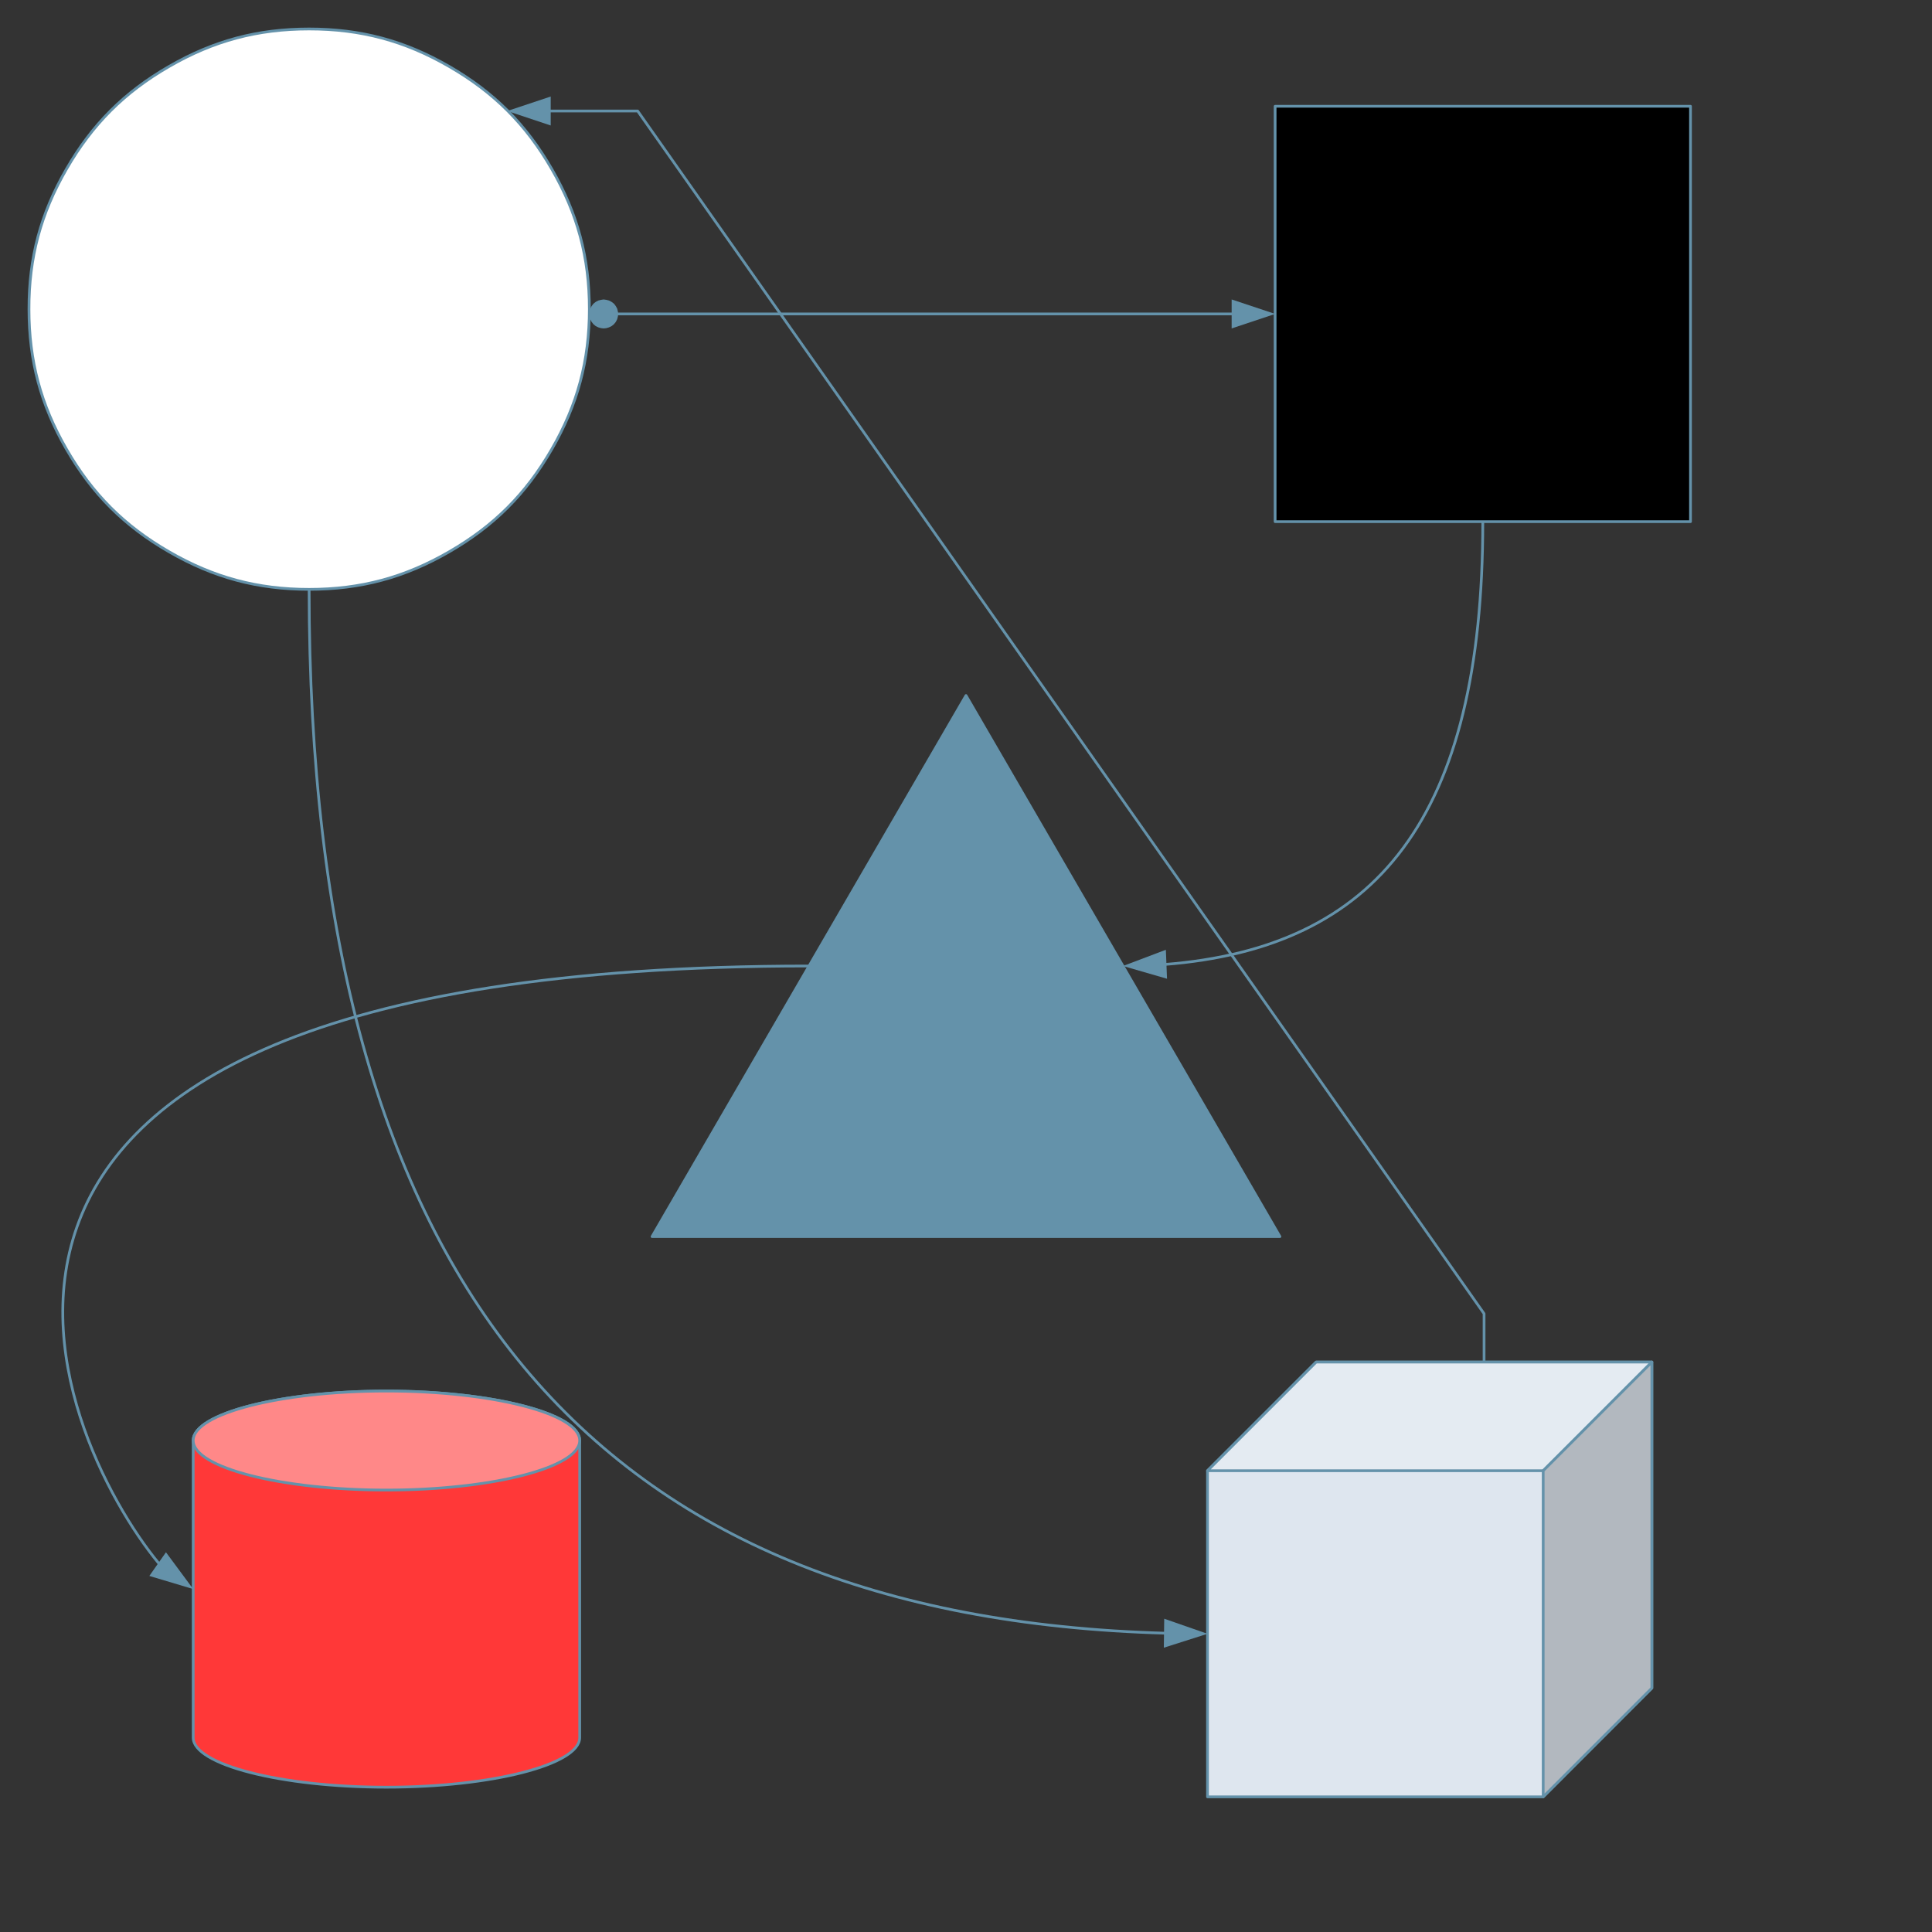 <?xml version="1.0" encoding="UTF-8"?>
<!DOCTYPE svg PUBLIC "-//W3C//DTD SVG 1.1//EN" "http://www.w3.org/Graphics/SVG/1.1/DTD/svg11.dtd">
<svg version="1.2" width="200mm" height="200mm" viewBox="0 0 20000 20000" preserveAspectRatio="xMidYMid" fill-rule="evenodd" stroke-width="28.222" stroke-linejoin="round" xmlns="http://www.w3.org/2000/svg" xmlns:ooo="http://xml.openoffice.org/svg/export" xmlns:xlink="http://www.w3.org/1999/xlink" xmlns:presentation="http://sun.com/xmlns/staroffice/presentation" xmlns:smil="http://www.w3.org/2001/SMIL20/" xmlns:anim="urn:oasis:names:tc:opendocument:xmlns:animation:1.0" xml:space="preserve">
 <rect x="0" y="0" width="20000" height="20000" fill="#333333" stroke="none"/>
 <defs class="ClipPathGroup">
  <clipPath id="presentation_clip_path" clipPathUnits="userSpaceOnUse">
   <rect x="0" y="0" width="20000" height="20000"/>
  </clipPath>
  <clipPath id="presentation_clip_path_shrink" clipPathUnits="userSpaceOnUse">
   <rect x="20" y="20" width="19960" height="19960"/>
  </clipPath>
 </defs>
 <defs class="TextShapeIndex">
  <g ooo:slide="id1" ooo:id-list="id3 id4 id5 id6 id7 id8 id9 id10 id11 id12"/>
 </defs>
 <defs class="EmbeddedBulletChars">
  <g id="bullet-char-template-57356" transform="scale(0,-0)">
   <path d="M 580,1141 L 1163,571 580,0 -4,571 580,1141 Z"/>
  </g>
  <g id="bullet-char-template-57354" transform="scale(0,-0)">
   <path d="M 8,1128 L 1137,1128 1137,0 8,0 8,1128 Z"/>
  </g>
  <g id="bullet-char-template-10146" transform="scale(0,-0)">
   <path d="M 174,0 L 602,739 174,1481 1456,739 174,0 Z M 1358,739 L 309,1346 659,739 1358,739 Z"/>
  </g>
  <g id="bullet-char-template-10132" transform="scale(0,-0)">
   <path d="M 2015,739 L 1276,0 717,0 1260,543 174,543 174,936 1260,936 717,1481 1274,1481 2015,739 Z"/>
  </g>
  <g id="bullet-char-template-10007" transform="scale(0,-0)">
   <path d="M 0,-2 C -7,14 -16,27 -25,37 L 356,567 C 262,823 215,952 215,954 215,979 228,992 255,992 264,992 276,990 289,987 310,991 331,999 354,1012 L 381,999 492,748 772,1049 836,1024 860,1049 C 881,1039 901,1025 922,1006 886,937 835,863 770,784 769,783 710,716 594,584 L 774,223 C 774,196 753,168 711,139 L 727,119 C 717,90 699,76 672,76 641,76 570,178 457,381 L 164,-76 C 142,-110 111,-127 72,-127 30,-127 9,-110 8,-76 1,-67 -2,-52 -2,-32 -2,-23 -1,-13 0,-2 Z"/>
  </g>
  <g id="bullet-char-template-10004" transform="scale(0,-0)">
   <path d="M 285,-33 C 182,-33 111,30 74,156 52,228 41,333 41,471 41,549 55,616 82,672 116,743 169,778 240,778 293,778 328,747 346,684 L 369,508 C 377,444 397,411 428,410 L 1163,1116 C 1174,1127 1196,1133 1229,1133 1271,1133 1292,1118 1292,1087 L 1292,965 C 1292,929 1282,901 1262,881 L 442,47 C 390,-6 338,-33 285,-33 Z"/>
  </g>
  <g id="bullet-char-template-9679" transform="scale(0,-0)">
   <path d="M 813,0 C 632,0 489,54 383,161 276,268 223,411 223,592 223,773 276,916 383,1023 489,1130 632,1184 813,1184 992,1184 1136,1130 1245,1023 1353,916 1407,772 1407,592 1407,412 1353,268 1245,161 1136,54 992,0 813,0 Z"/>
  </g>
  <g id="bullet-char-template-8226" transform="scale(0,-0)">
   <path d="M 346,457 C 273,457 209,483 155,535 101,586 74,649 74,723 74,796 101,859 155,911 209,963 273,989 346,989 419,989 480,963 531,910 582,859 608,796 608,723 608,648 583,586 532,535 482,483 420,457 346,457 Z"/>
  </g>
  <g id="bullet-char-template-8211" transform="scale(0,-0)">
   <path d="M -4,459 L 1135,459 1135,606 -4,606 -4,459 Z"/>
  </g>
  <g id="bullet-char-template-61548" transform="scale(0,-0)">
   <path d="M 173,740 C 173,903 231,1043 346,1159 462,1274 601,1332 765,1332 928,1332 1067,1274 1183,1159 1299,1043 1357,903 1357,740 1357,577 1299,437 1183,322 1067,206 928,148 765,148 601,148 462,206 346,322 231,437 173,577 173,740 Z"/>
  </g>
 </defs>
 <defs class="TextEmbeddedBitmaps"/>
 <g>
  <g id="id2" class="Master_Slide">
   <g id="bg-id2" class="Background"/>
   <g id="bo-id2" class="BackgroundObjects"/>
  </g>
 </g>
 <g class="SlideGroup">
  <g>
   <g id="container-id1">
    <g id="id1" class="Slide" clip-path="url(#presentation_clip_path)">
     <g class="Page">
      <g class="com.sun.star.drawing.CustomShape">
       <g id="id3">
        <rect class="BoundingBox" stroke="none" fill="none" x="299" y="299" width="5803" height="5803"/>
        <path fill="rgb(255,255,255)" stroke="none" d="M 3200,300 C 3734,300 4188,421 4650,688 5113,955 5445,1287 5712,1750 5979,2212 6101,2666 6101,3200 6101,3734 5979,4188 5712,4650 5445,5113 5113,5445 4650,5712 4188,5979 3734,6101 3200,6101 2666,6101 2212,5979 1750,5712 1287,5445 955,5113 688,4650 421,4188 300,3734 300,3200 299,2666 421,2212 688,1750 955,1287 1287,955 1750,688 2212,421 2666,300 3200,300 L 3200,300 Z"/>
        <path fill="none" stroke="rgb(100,146,170)" d="M 3200,300 C 3734,300 4188,421 4650,688 5113,955 5445,1287 5712,1750 5979,2212 6101,2666 6101,3200 6101,3734 5979,4188 5712,4650 5445,5113 5113,5445 4650,5712 4188,5979 3734,6101 3200,6101 2666,6101 2212,5979 1750,5712 1287,5445 955,5113 688,4650 421,4188 300,3734 300,3200 299,2666 421,2212 688,1750 955,1287 1287,955 1750,688 2212,421 2666,300 3200,300 L 3200,300 Z"/>
       </g>
      </g>
      <g class="com.sun.star.drawing.CustomShape">
       <g id="id4">
        <rect class="BoundingBox" stroke="none" fill="none" x="13199" y="1099" width="4303" height="4303"/>
        <path fill="rgb(0,0,0)" stroke="none" d="M 15350,5400 L 13200,5400 13200,1100 17500,1100 17500,5400 15350,5400 Z"/>
        <path fill="none" stroke="rgb(100,146,170)" d="M 15350,5400 L 13200,5400 13200,1100 17500,1100 17500,5400 15350,5400 Z"/>
       </g>
      </g>
      <g class="com.sun.star.drawing.LineShape">
       <g id="id5">
        <rect class="BoundingBox" stroke="none" fill="none" x="6099" y="3099" width="7103" height="303"/>
        <path fill="none" stroke="rgb(100,146,170)" d="M 6380,3250 L 12770,3250"/>
        <path fill="rgb(100,146,170)" stroke="none" d="M 6396,3278 L 6389,3305 6375,3332 6356,3356 6331,3376 6304,3389 6277,3397 6249,3400 6222,3397 6194,3389 6167,3376 6143,3356 6124,3332 6111,3305 6102,3278 6100,3250 6102,3223 6111,3195 6124,3169 6143,3144 6167,3125 6194,3111 6222,3104 6249,3100 6277,3104 6304,3111 6331,3125 6356,3144 6375,3169 6389,3195 6396,3223 6400,3250 6396,3278 Z"/>
        <path fill="rgb(100,146,170)" stroke="none" d="M 13200,3250 L 12750,3100 12750,3400 13200,3250 Z"/>
       </g>
      </g>
      <g class="com.sun.star.drawing.CustomShape">
       <g id="id6">
        <rect class="BoundingBox" stroke="none" fill="none" x="6749" y="7199" width="6503" height="5604"/>
        <path fill="rgb(100,146,170)" stroke="none" d="M 10000,7200 L 13250,12801 6750,12801 10000,7200 Z"/>
        <path fill="none" stroke="rgb(100,146,170)" d="M 10000,7200 L 13250,12801 6750,12801 10000,7200 Z"/>
       </g>
      </g>
      <g class="com.sun.star.drawing.ConnectorShape">
       <g id="id7">
        <rect class="BoundingBox" stroke="none" fill="none" x="11625" y="5399" width="3727" height="4734"/>
        <path fill="none" stroke="rgb(100,146,170)" d="M 15350,5400 C 15350,8467 14253,9812 12056,9984"/>
        <path fill="rgb(100,146,170)" stroke="none" d="M 11625,10000 L 12081,10132 12069,9832 11625,10000 Z"/>
       </g>
      </g>
      <g class="com.sun.star.drawing.CustomShape">
       <g id="id8">
        <rect class="BoundingBox" stroke="none" fill="none" x="1999" y="14399" width="4004" height="4104"/>
        <path fill="rgb(255,56,56)" stroke="none" d="M 4000,14400 C 2909,14400 2000,14633 2000,14912 L 2000,17988 C 2000,18267 2909,18501 4000,18501 5091,18501 6001,18267 6001,17988 L 6001,14912 C 6001,14633 5091,14400 4000,14400 L 4000,14400 Z"/>
        <path fill="none" stroke="rgb(100,146,170)" d="M 4000,14400 C 2909,14400 2000,14633 2000,14912 L 2000,17988 C 2000,18267 2909,18501 4000,18501 5091,18501 6001,18267 6001,17988 L 6001,14912 C 6001,14633 5091,14400 4000,14400 Z"/>
        <path fill="rgb(255,136,136)" stroke="none" d="M 4000,14400 C 2909,14400 2000,14633 2000,14912 2000,15192 2909,15425 4000,15425 5091,15425 6001,15192 6001,14912 6001,14633 5091,14400 4000,14400 L 4000,14400 Z"/>
        <path fill="none" stroke="rgb(100,146,170)" d="M 4000,14400 C 2909,14400 2000,14633 2000,14912 2000,15192 2909,15425 4000,15425 5091,15425 6001,15192 6001,14912 6001,14633 5091,14400 4000,14400 Z"/>
       </g>
      </g>
      <g class="com.sun.star.drawing.CustomShape">
       <g id="id9">
        <rect class="BoundingBox" stroke="none" fill="none" x="12499" y="14099" width="4603" height="4504"/>
        <path fill="rgb(222,230,239)" stroke="none" d="M 12500,18601 L 12500,15225 13625,14100 17100,14100 17100,17475 15975,18601 12500,18601 Z"/>
        <path fill="none" stroke="rgb(100,146,170)" d="M 12500,18601 L 12500,15225 13625,14100 17100,14100 17100,17475 15975,18601 12500,18601 Z"/>
        <path fill="rgb(228,235,242)" stroke="none" d="M 12500,15225 L 13625,14100 17100,14100 15975,15225 12500,15225 Z"/>
        <path fill="none" stroke="rgb(100,146,170)" d="M 12500,15225 L 13625,14100 17100,14100 15975,15225 12500,15225 Z"/>
        <path fill="rgb(178,184,191)" stroke="none" d="M 15975,18601 L 15975,15225 17100,14100 17100,17475 15975,18601 Z"/>
        <path fill="none" stroke="rgb(100,146,170)" d="M 15975,18601 L 15975,15225 17100,14100 17100,17475 15975,18601 Z"/>
       </g>
      </g>
      <g class="com.sun.star.drawing.ConnectorShape">
       <g id="id10">
        <rect class="BoundingBox" stroke="none" fill="none" x="649" y="9999" width="7728" height="6452"/>
        <path fill="none" stroke="rgb(100,146,170)" d="M 8375,10000 C -1939,10000 713,15115 1687,16235"/>
        <path fill="rgb(100,146,170)" stroke="none" d="M 2000,16450 L 1718,16069 1546,16314 2000,16450 Z"/>
       </g>
      </g>
      <g class="com.sun.star.drawing.ConnectorShape">
       <g id="id11">
        <rect class="BoundingBox" stroke="none" fill="none" x="3199" y="6099" width="9302" height="10959"/>
        <path fill="none" stroke="rgb(100,146,170)" d="M 3200,6100 C 3200,13309 6157,16743 12071,16907"/>
        <path fill="rgb(100,146,170)" stroke="none" d="M 12500,16913 L 12052,16757 12048,17057 12500,16913 Z"/>
       </g>
      </g>
      <g class="com.sun.star.drawing.ConnectorShape">
       <g id="id12">
        <rect class="BoundingBox" stroke="none" fill="none" x="5251" y="999" width="10114" height="13103"/>
        <path fill="none" stroke="rgb(100,146,170)" d="M 15363,14100 L 15363,13599 6601,1149 5681,1149"/>
        <path fill="rgb(100,146,170)" stroke="none" d="M 5251,1149 L 5701,1299 5701,999 5251,1149 Z"/>
       </g>
      </g>
     </g>
    </g>
   </g>
  </g>
 </g>
</svg>